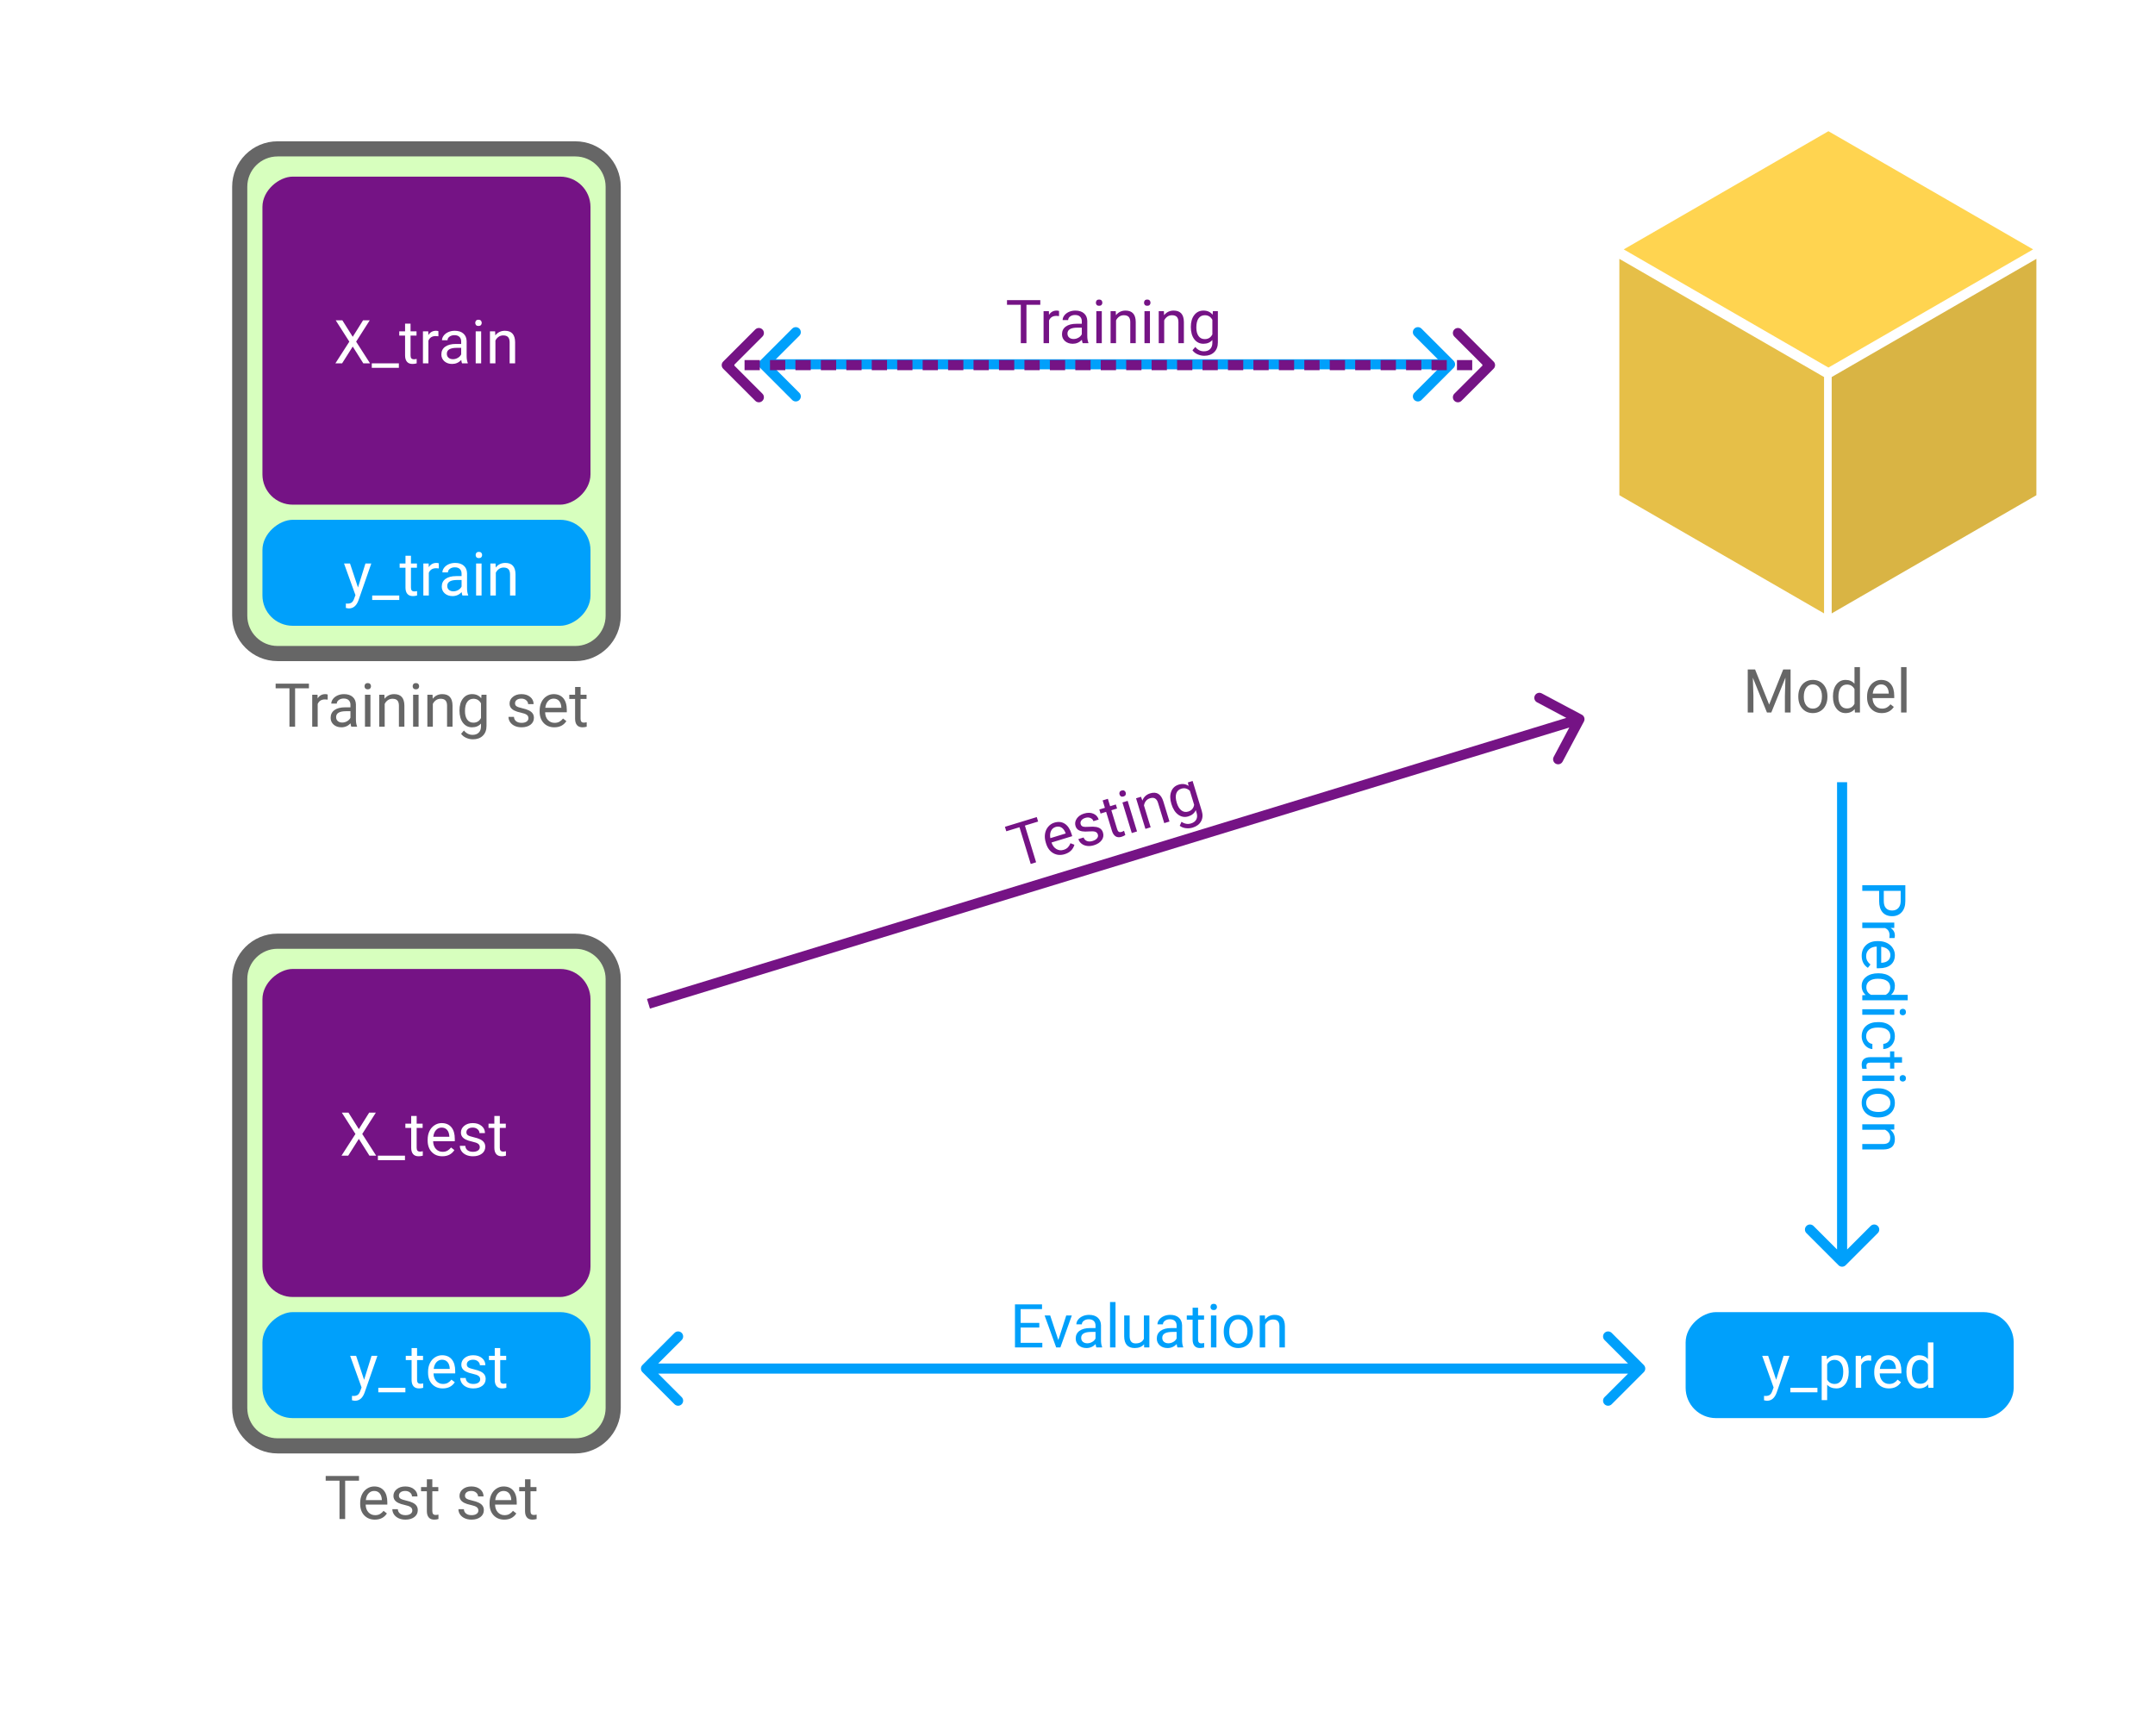 <svg width="427" height="344" viewBox="0 0 427 344" fill="none" xmlns="http://www.w3.org/2000/svg">
<rect width="427" height="344" fill="white"/>
<path d="M121.5 122L121.5 37C121.5 32.858 118.142 29.5 114 29.5L55 29.5C50.858 29.5 47.5 32.858 47.5 37L47.5 122C47.5 126.142 50.858 129.5 55 129.5H114C118.142 129.5 121.5 126.142 121.5 122Z" fill="#D7FFBE" stroke="#666666" stroke-width="3"/>
<rect x="117" y="35" width="65" height="65" rx="6" transform="rotate(90 117 35)" fill="#751385"/>
<rect x="117" y="103" width="21" height="65" rx="6" transform="rotate(90 117 103)" fill="#00A0FB"/>
<path d="M69.893 66.738L71.938 63.469H73.262L70.566 67.699L73.326 72H71.99L69.893 68.672L67.783 72H66.453L69.219 67.699L66.518 63.469H67.836L69.893 66.738ZM79.033 72.885H73.666V72H79.033V72.885ZM81.348 64.125V65.66H82.531V66.498H81.348V70.43C81.348 70.684 81.4 70.875 81.506 71.004C81.611 71.129 81.791 71.191 82.045 71.191C82.17 71.191 82.342 71.168 82.561 71.121V72C82.275 72.078 81.998 72.117 81.728 72.117C81.244 72.117 80.879 71.971 80.633 71.678C80.387 71.385 80.264 70.969 80.264 70.43V66.498H79.109V65.66H80.264V64.125H81.348ZM86.867 66.633C86.703 66.606 86.525 66.592 86.334 66.592C85.623 66.592 85.141 66.894 84.887 67.5V72H83.803V65.66H84.857L84.875 66.393C85.231 65.826 85.734 65.543 86.387 65.543C86.598 65.543 86.758 65.57 86.867 65.625V66.633ZM91.549 72C91.486 71.875 91.436 71.652 91.397 71.332C90.893 71.856 90.291 72.117 89.592 72.117C88.967 72.117 88.453 71.941 88.051 71.59C87.652 71.234 87.453 70.785 87.453 70.242C87.453 69.582 87.703 69.07 88.203 68.707C88.707 68.34 89.414 68.156 90.324 68.156H91.379V67.658C91.379 67.279 91.266 66.978 91.039 66.756C90.812 66.529 90.478 66.416 90.037 66.416C89.65 66.416 89.326 66.514 89.064 66.709C88.803 66.904 88.672 67.141 88.672 67.418H87.582C87.582 67.102 87.693 66.797 87.916 66.504C88.143 66.207 88.447 65.973 88.83 65.801C89.217 65.629 89.641 65.543 90.102 65.543C90.832 65.543 91.404 65.727 91.818 66.094C92.232 66.457 92.447 66.959 92.463 67.6V70.518C92.463 71.1 92.537 71.562 92.686 71.906V72H91.549ZM89.75 71.174C90.09 71.174 90.412 71.086 90.717 70.91C91.022 70.734 91.242 70.506 91.379 70.225V68.924H90.529C89.201 68.924 88.537 69.312 88.537 70.09C88.537 70.43 88.65 70.695 88.877 70.887C89.103 71.078 89.394 71.174 89.75 71.174ZM95.34 72H94.256V65.66H95.34V72ZM94.168 63.978C94.168 63.803 94.221 63.654 94.326 63.533C94.436 63.412 94.596 63.352 94.807 63.352C95.018 63.352 95.178 63.412 95.287 63.533C95.397 63.654 95.451 63.803 95.451 63.978C95.451 64.154 95.397 64.301 95.287 64.418C95.178 64.535 95.018 64.594 94.807 64.594C94.596 64.594 94.436 64.535 94.326 64.418C94.221 64.301 94.168 64.154 94.168 63.978ZM98.106 65.66L98.141 66.457C98.625 65.848 99.258 65.543 100.039 65.543C101.379 65.543 102.055 66.299 102.066 67.811V72H100.982V67.805C100.979 67.348 100.873 67.01 100.666 66.791C100.463 66.572 100.145 66.463 99.711 66.463C99.359 66.463 99.051 66.557 98.785 66.744C98.519 66.932 98.312 67.178 98.164 67.482V72H97.08V65.66H98.106Z" fill="white"/>
<path d="M70.934 116.412L72.41 111.66H73.57L71.022 118.979C70.627 120.033 70 120.561 69.141 120.561L68.936 120.543L68.531 120.467V119.588L68.824 119.611C69.191 119.611 69.477 119.537 69.68 119.389C69.887 119.24 70.057 118.969 70.189 118.574L70.43 117.93L68.168 111.66H69.352L70.934 116.412ZM79.113 118.885H73.746V118H79.113V118.885ZM81.428 110.125V111.66H82.611V112.498H81.428V116.43C81.428 116.684 81.481 116.875 81.586 117.004C81.691 117.129 81.871 117.191 82.125 117.191C82.25 117.191 82.422 117.168 82.641 117.121V118C82.356 118.078 82.078 118.117 81.809 118.117C81.324 118.117 80.959 117.971 80.713 117.678C80.467 117.385 80.344 116.969 80.344 116.43V112.498H79.189V111.66H80.344V110.125H81.428ZM86.947 112.633C86.783 112.605 86.606 112.592 86.414 112.592C85.703 112.592 85.221 112.895 84.967 113.5V118H83.883V111.66H84.938L84.955 112.393C85.311 111.826 85.814 111.543 86.467 111.543C86.678 111.543 86.838 111.57 86.947 111.625V112.633ZM91.629 118C91.566 117.875 91.516 117.652 91.477 117.332C90.973 117.855 90.371 118.117 89.672 118.117C89.047 118.117 88.533 117.941 88.131 117.59C87.732 117.234 87.533 116.785 87.533 116.242C87.533 115.582 87.783 115.07 88.283 114.707C88.787 114.34 89.494 114.156 90.404 114.156H91.459V113.658C91.459 113.279 91.346 112.979 91.119 112.756C90.893 112.529 90.559 112.416 90.117 112.416C89.731 112.416 89.406 112.514 89.144 112.709C88.883 112.904 88.752 113.141 88.752 113.418H87.662C87.662 113.102 87.773 112.797 87.996 112.504C88.223 112.207 88.527 111.973 88.91 111.801C89.297 111.629 89.721 111.543 90.182 111.543C90.912 111.543 91.484 111.727 91.898 112.094C92.312 112.457 92.527 112.959 92.543 113.6V116.518C92.543 117.1 92.617 117.562 92.766 117.906V118H91.629ZM89.83 117.174C90.17 117.174 90.492 117.086 90.797 116.91C91.102 116.734 91.322 116.506 91.459 116.225V114.924H90.609C89.281 114.924 88.617 115.312 88.617 116.09C88.617 116.43 88.731 116.695 88.957 116.887C89.184 117.078 89.475 117.174 89.83 117.174ZM95.42 118H94.336V111.66H95.42V118ZM94.248 109.979C94.248 109.803 94.301 109.654 94.406 109.533C94.516 109.412 94.676 109.352 94.887 109.352C95.098 109.352 95.258 109.412 95.367 109.533C95.477 109.654 95.531 109.803 95.531 109.979C95.531 110.154 95.477 110.301 95.367 110.418C95.258 110.535 95.098 110.594 94.887 110.594C94.676 110.594 94.516 110.535 94.406 110.418C94.301 110.301 94.248 110.154 94.248 109.979ZM98.186 111.66L98.221 112.457C98.705 111.848 99.338 111.543 100.119 111.543C101.459 111.543 102.135 112.299 102.146 113.811V118H101.062V113.805C101.059 113.348 100.953 113.01 100.746 112.791C100.543 112.572 100.225 112.463 99.791 112.463C99.439 112.463 99.131 112.557 98.865 112.744C98.6 112.932 98.393 113.178 98.244 113.482V118H97.16V111.66H98.186Z" fill="white"/>
<path d="M61.213 136.395H58.471V144H57.352V136.395H54.615V135.469H61.213V136.395ZM64.928 138.633C64.764 138.605 64.586 138.592 64.394 138.592C63.684 138.592 63.201 138.895 62.947 139.5V144H61.863V137.66H62.918L62.935 138.393C63.291 137.826 63.795 137.543 64.447 137.543C64.658 137.543 64.818 137.57 64.928 137.625V138.633ZM69.609 144C69.547 143.875 69.496 143.652 69.457 143.332C68.953 143.855 68.352 144.117 67.652 144.117C67.027 144.117 66.514 143.941 66.111 143.59C65.713 143.234 65.514 142.785 65.514 142.242C65.514 141.582 65.764 141.07 66.264 140.707C66.768 140.34 67.475 140.156 68.385 140.156H69.439V139.658C69.439 139.279 69.326 138.979 69.1 138.756C68.873 138.529 68.539 138.416 68.098 138.416C67.711 138.416 67.387 138.514 67.125 138.709C66.863 138.904 66.732 139.141 66.732 139.418H65.643C65.643 139.102 65.754 138.797 65.977 138.504C66.203 138.207 66.508 137.973 66.891 137.801C67.277 137.629 67.701 137.543 68.162 137.543C68.893 137.543 69.465 137.727 69.879 138.094C70.293 138.457 70.508 138.959 70.523 139.6V142.518C70.523 143.1 70.598 143.562 70.746 143.906V144H69.609ZM67.811 143.174C68.15 143.174 68.473 143.086 68.777 142.91C69.082 142.734 69.303 142.506 69.439 142.225V140.924H68.59C67.262 140.924 66.598 141.312 66.598 142.09C66.598 142.43 66.711 142.695 66.938 142.887C67.164 143.078 67.455 143.174 67.811 143.174ZM73.4 144H72.316V137.66H73.4V144ZM72.228 135.979C72.228 135.803 72.281 135.654 72.387 135.533C72.496 135.412 72.656 135.352 72.867 135.352C73.078 135.352 73.238 135.412 73.348 135.533C73.457 135.654 73.512 135.803 73.512 135.979C73.512 136.154 73.457 136.301 73.348 136.418C73.238 136.535 73.078 136.594 72.867 136.594C72.656 136.594 72.496 136.535 72.387 136.418C72.281 136.301 72.228 136.154 72.228 135.979ZM76.166 137.66L76.201 138.457C76.686 137.848 77.318 137.543 78.1 137.543C79.439 137.543 80.115 138.299 80.127 139.811V144H79.043V139.805C79.039 139.348 78.934 139.01 78.727 138.791C78.523 138.572 78.205 138.463 77.772 138.463C77.42 138.463 77.111 138.557 76.846 138.744C76.58 138.932 76.373 139.178 76.225 139.482V144H75.141V137.66H76.166ZM82.939 144H81.856V137.66H82.939V144ZM81.768 135.979C81.768 135.803 81.82 135.654 81.926 135.533C82.035 135.412 82.195 135.352 82.406 135.352C82.617 135.352 82.777 135.412 82.887 135.533C82.996 135.654 83.051 135.803 83.051 135.979C83.051 136.154 82.996 136.301 82.887 136.418C82.777 136.535 82.617 136.594 82.406 136.594C82.195 136.594 82.035 136.535 81.926 136.418C81.82 136.301 81.768 136.154 81.768 135.979ZM85.705 137.66L85.74 138.457C86.225 137.848 86.857 137.543 87.639 137.543C88.978 137.543 89.654 138.299 89.666 139.811V144H88.582V139.805C88.578 139.348 88.473 139.01 88.266 138.791C88.062 138.572 87.744 138.463 87.311 138.463C86.959 138.463 86.65 138.557 86.385 138.744C86.119 138.932 85.912 139.178 85.764 139.482V144H84.68V137.66H85.705ZM91.043 140.777C91.043 139.789 91.272 139.004 91.728 138.422C92.186 137.836 92.791 137.543 93.545 137.543C94.318 137.543 94.922 137.816 95.356 138.363L95.408 137.66H96.398V143.848C96.398 144.668 96.154 145.314 95.666 145.787C95.182 146.26 94.529 146.496 93.709 146.496C93.252 146.496 92.805 146.398 92.367 146.203C91.93 146.008 91.596 145.74 91.365 145.4L91.928 144.75C92.393 145.324 92.961 145.611 93.633 145.611C94.16 145.611 94.57 145.463 94.863 145.166C95.16 144.869 95.309 144.451 95.309 143.912V143.367C94.875 143.867 94.283 144.117 93.533 144.117C92.791 144.117 92.189 143.818 91.728 143.221C91.272 142.623 91.043 141.809 91.043 140.777ZM92.133 140.9C92.133 141.615 92.279 142.178 92.572 142.588C92.865 142.994 93.275 143.197 93.803 143.197C94.486 143.197 94.988 142.887 95.309 142.266V139.371C94.977 138.766 94.478 138.463 93.814 138.463C93.287 138.463 92.875 138.668 92.578 139.078C92.281 139.488 92.133 140.096 92.133 140.9ZM104.707 142.318C104.707 142.025 104.596 141.799 104.373 141.639C104.154 141.475 103.77 141.334 103.219 141.217C102.672 141.1 102.236 140.959 101.912 140.795C101.592 140.631 101.354 140.436 101.197 140.209C101.045 139.982 100.969 139.713 100.969 139.4C100.969 138.881 101.188 138.441 101.625 138.082C102.066 137.723 102.629 137.543 103.312 137.543C104.031 137.543 104.613 137.729 105.059 138.1C105.508 138.471 105.732 138.945 105.732 139.523H104.643C104.643 139.227 104.516 138.971 104.262 138.756C104.012 138.541 103.695 138.434 103.312 138.434C102.918 138.434 102.609 138.52 102.387 138.691C102.164 138.863 102.053 139.088 102.053 139.365C102.053 139.627 102.156 139.824 102.363 139.957C102.57 140.09 102.943 140.217 103.482 140.338C104.025 140.459 104.465 140.604 104.801 140.771C105.137 140.939 105.385 141.143 105.545 141.381C105.709 141.615 105.791 141.902 105.791 142.242C105.791 142.809 105.564 143.264 105.111 143.607C104.658 143.947 104.07 144.117 103.348 144.117C102.84 144.117 102.391 144.027 102 143.848C101.609 143.668 101.303 143.418 101.08 143.098C100.861 142.773 100.752 142.424 100.752 142.049H101.836C101.855 142.412 102 142.701 102.27 142.916C102.543 143.127 102.902 143.232 103.348 143.232C103.758 143.232 104.086 143.15 104.332 142.986C104.582 142.818 104.707 142.596 104.707 142.318ZM109.834 144.117C108.975 144.117 108.275 143.836 107.736 143.273C107.197 142.707 106.928 141.951 106.928 141.006V140.807C106.928 140.178 107.047 139.617 107.285 139.125C107.527 138.629 107.863 138.242 108.293 137.965C108.727 137.684 109.195 137.543 109.699 137.543C110.523 137.543 111.164 137.814 111.621 138.357C112.078 138.9 112.307 139.678 112.307 140.689V141.141H108.012C108.027 141.766 108.209 142.271 108.557 142.658C108.908 143.041 109.354 143.232 109.893 143.232C110.275 143.232 110.6 143.154 110.865 142.998C111.131 142.842 111.363 142.635 111.562 142.377L112.225 142.893C111.693 143.709 110.896 144.117 109.834 144.117ZM109.699 138.434C109.262 138.434 108.895 138.594 108.598 138.914C108.301 139.23 108.117 139.676 108.047 140.25H111.223V140.168C111.191 139.617 111.043 139.191 110.777 138.891C110.512 138.586 110.152 138.434 109.699 138.434ZM115.037 136.125V137.66H116.221V138.498H115.037V142.43C115.037 142.684 115.09 142.875 115.195 143.004C115.301 143.129 115.48 143.191 115.734 143.191C115.859 143.191 116.031 143.168 116.25 143.121V144C115.965 144.078 115.688 144.117 115.418 144.117C114.934 144.117 114.568 143.971 114.322 143.678C114.076 143.385 113.953 142.969 113.953 142.43V138.498H112.799V137.66H113.953V136.125H115.037Z" fill="#666666"/>
<path d="M121.5 279L121.5 194C121.5 189.858 118.142 186.5 114 186.5H55C50.858 186.5 47.5 189.858 47.5 194L47.5 279C47.5 283.142 50.858 286.5 55 286.5H114C118.142 286.5 121.5 283.142 121.5 279Z" fill="#D7FFBE" stroke="#666666" stroke-width="3"/>
<rect x="117" y="192" width="65" height="65" rx="6" transform="rotate(90 117 192)" fill="#751385"/>
<rect x="117" y="260" width="21" height="65" rx="6" transform="rotate(90 117 260)" fill="#00A0FB"/>
<path d="M71.103 223.738L73.148 220.469H74.473L71.777 224.699L74.537 229H73.201L71.103 225.672L68.994 229H67.664L70.43 224.699L67.728 220.469H69.047L71.103 223.738ZM80.244 229.885H74.877V229H80.244V229.885ZM82.559 221.125V222.66H83.742V223.498H82.559V227.43C82.559 227.684 82.611 227.875 82.717 228.004C82.822 228.129 83.002 228.191 83.256 228.191C83.381 228.191 83.553 228.168 83.772 228.121V229C83.486 229.078 83.209 229.117 82.939 229.117C82.455 229.117 82.09 228.971 81.844 228.678C81.598 228.385 81.475 227.969 81.475 227.43V223.498H80.32V222.66H81.475V221.125H82.559ZM87.644 229.117C86.785 229.117 86.086 228.836 85.547 228.273C85.008 227.707 84.738 226.951 84.738 226.006V225.807C84.738 225.178 84.857 224.617 85.096 224.125C85.338 223.629 85.674 223.242 86.103 222.965C86.537 222.684 87.006 222.543 87.51 222.543C88.334 222.543 88.975 222.814 89.432 223.357C89.889 223.9 90.117 224.678 90.117 225.689V226.141H85.822C85.838 226.766 86.019 227.271 86.367 227.658C86.719 228.041 87.164 228.232 87.703 228.232C88.086 228.232 88.41 228.154 88.676 227.998C88.941 227.842 89.174 227.635 89.373 227.377L90.035 227.893C89.504 228.709 88.707 229.117 87.644 229.117ZM87.51 223.434C87.072 223.434 86.705 223.594 86.408 223.914C86.111 224.23 85.928 224.676 85.857 225.25H89.033V225.168C89.002 224.617 88.853 224.191 88.588 223.891C88.322 223.586 87.963 223.434 87.51 223.434ZM95.068 227.318C95.068 227.025 94.957 226.799 94.734 226.639C94.516 226.475 94.131 226.334 93.58 226.217C93.033 226.1 92.598 225.959 92.273 225.795C91.953 225.631 91.715 225.436 91.559 225.209C91.406 224.982 91.33 224.713 91.33 224.4C91.33 223.881 91.549 223.441 91.986 223.082C92.428 222.723 92.99 222.543 93.674 222.543C94.393 222.543 94.975 222.729 95.42 223.1C95.869 223.471 96.094 223.945 96.094 224.523H95.004C95.004 224.227 94.877 223.971 94.623 223.756C94.373 223.541 94.057 223.434 93.674 223.434C93.279 223.434 92.971 223.52 92.748 223.691C92.525 223.863 92.414 224.088 92.414 224.365C92.414 224.627 92.518 224.824 92.725 224.957C92.932 225.09 93.305 225.217 93.844 225.338C94.387 225.459 94.826 225.604 95.162 225.771C95.498 225.939 95.746 226.143 95.906 226.381C96.07 226.615 96.152 226.902 96.152 227.242C96.152 227.809 95.926 228.264 95.473 228.607C95.019 228.947 94.432 229.117 93.709 229.117C93.201 229.117 92.752 229.027 92.361 228.848C91.971 228.668 91.664 228.418 91.441 228.098C91.223 227.773 91.113 227.424 91.113 227.049H92.197C92.217 227.412 92.361 227.701 92.631 227.916C92.904 228.127 93.264 228.232 93.709 228.232C94.119 228.232 94.447 228.15 94.693 227.986C94.943 227.818 95.068 227.596 95.068 227.318ZM99.035 221.125V222.66H100.219V223.498H99.035V227.43C99.035 227.684 99.088 227.875 99.193 228.004C99.299 228.129 99.478 228.191 99.732 228.191C99.857 228.191 100.029 228.168 100.248 228.121V229C99.963 229.078 99.686 229.117 99.416 229.117C98.932 229.117 98.566 228.971 98.32 228.678C98.074 228.385 97.951 227.969 97.951 227.43V223.498H96.797V222.66H97.951V221.125H99.035Z" fill="white"/>
<path d="M72.144 273.412L73.621 268.66H74.781L72.232 275.979C71.838 277.033 71.211 277.561 70.352 277.561L70.147 277.543L69.742 277.467V276.588L70.035 276.611C70.402 276.611 70.688 276.537 70.891 276.389C71.098 276.24 71.268 275.969 71.4 275.574L71.641 274.93L69.379 268.66H70.562L72.144 273.412ZM80.324 275.885H74.957V275H80.324V275.885ZM82.639 267.125V268.66H83.822V269.498H82.639V273.43C82.639 273.684 82.691 273.875 82.797 274.004C82.902 274.129 83.082 274.191 83.336 274.191C83.461 274.191 83.633 274.168 83.852 274.121V275C83.566 275.078 83.289 275.117 83.019 275.117C82.535 275.117 82.17 274.971 81.924 274.678C81.678 274.385 81.555 273.969 81.555 273.43V269.498H80.4V268.66H81.555V267.125H82.639ZM87.725 275.117C86.865 275.117 86.166 274.836 85.627 274.273C85.088 273.707 84.818 272.951 84.818 272.006V271.807C84.818 271.178 84.938 270.617 85.176 270.125C85.418 269.629 85.754 269.242 86.184 268.965C86.617 268.684 87.086 268.543 87.59 268.543C88.414 268.543 89.055 268.814 89.512 269.357C89.969 269.9 90.197 270.678 90.197 271.689V272.141H85.902C85.918 272.766 86.1 273.271 86.447 273.658C86.799 274.041 87.244 274.232 87.783 274.232C88.166 274.232 88.49 274.154 88.756 273.998C89.022 273.842 89.254 273.635 89.453 273.377L90.115 273.893C89.584 274.709 88.787 275.117 87.725 275.117ZM87.59 269.434C87.152 269.434 86.785 269.594 86.488 269.914C86.191 270.23 86.008 270.676 85.938 271.25H89.113V271.168C89.082 270.617 88.934 270.191 88.668 269.891C88.402 269.586 88.043 269.434 87.59 269.434ZM95.148 273.318C95.148 273.025 95.037 272.799 94.814 272.639C94.596 272.475 94.211 272.334 93.66 272.217C93.113 272.1 92.678 271.959 92.353 271.795C92.033 271.631 91.795 271.436 91.639 271.209C91.486 270.982 91.41 270.713 91.41 270.4C91.41 269.881 91.629 269.441 92.066 269.082C92.508 268.723 93.07 268.543 93.754 268.543C94.473 268.543 95.055 268.729 95.5 269.1C95.949 269.471 96.174 269.945 96.174 270.523H95.084C95.084 270.227 94.957 269.971 94.703 269.756C94.453 269.541 94.137 269.434 93.754 269.434C93.359 269.434 93.051 269.52 92.828 269.691C92.606 269.863 92.494 270.088 92.494 270.365C92.494 270.627 92.598 270.824 92.805 270.957C93.012 271.09 93.385 271.217 93.924 271.338C94.467 271.459 94.906 271.604 95.242 271.771C95.578 271.939 95.826 272.143 95.986 272.381C96.15 272.615 96.232 272.902 96.232 273.242C96.232 273.809 96.006 274.264 95.553 274.607C95.1 274.947 94.512 275.117 93.789 275.117C93.281 275.117 92.832 275.027 92.441 274.848C92.051 274.668 91.744 274.418 91.522 274.098C91.303 273.773 91.193 273.424 91.193 273.049H92.277C92.297 273.412 92.441 273.701 92.711 273.916C92.984 274.127 93.344 274.232 93.789 274.232C94.199 274.232 94.527 274.15 94.773 273.986C95.023 273.818 95.148 273.596 95.148 273.318ZM99.115 267.125V268.66H100.299V269.498H99.115V273.43C99.115 273.684 99.168 273.875 99.273 274.004C99.379 274.129 99.559 274.191 99.812 274.191C99.938 274.191 100.109 274.168 100.328 274.121V275C100.043 275.078 99.766 275.117 99.496 275.117C99.012 275.117 98.647 274.971 98.4 274.678C98.154 274.385 98.031 273.969 98.031 273.43V269.498H96.877V268.66H98.031V267.125H99.115Z" fill="white"/>
<path d="M71.133 293.395H68.391V301H67.272V293.395H64.535V292.469H71.133V293.395ZM74.273 301.117C73.414 301.117 72.715 300.836 72.176 300.273C71.637 299.707 71.367 298.951 71.367 298.006V297.807C71.367 297.178 71.486 296.617 71.725 296.125C71.967 295.629 72.303 295.242 72.732 294.965C73.166 294.684 73.635 294.543 74.139 294.543C74.963 294.543 75.603 294.814 76.061 295.357C76.518 295.9 76.746 296.678 76.746 297.689V298.141H72.451C72.467 298.766 72.648 299.271 72.996 299.658C73.348 300.041 73.793 300.232 74.332 300.232C74.715 300.232 75.039 300.154 75.305 299.998C75.57 299.842 75.803 299.635 76.002 299.377L76.664 299.893C76.133 300.709 75.336 301.117 74.273 301.117ZM74.139 295.434C73.701 295.434 73.334 295.594 73.037 295.914C72.74 296.23 72.557 296.676 72.486 297.25H75.662V297.168C75.631 296.617 75.482 296.191 75.217 295.891C74.951 295.586 74.592 295.434 74.139 295.434ZM81.697 299.318C81.697 299.025 81.586 298.799 81.363 298.639C81.144 298.475 80.76 298.334 80.209 298.217C79.662 298.1 79.227 297.959 78.902 297.795C78.582 297.631 78.344 297.436 78.188 297.209C78.035 296.982 77.959 296.713 77.959 296.4C77.959 295.881 78.178 295.441 78.615 295.082C79.057 294.723 79.619 294.543 80.303 294.543C81.022 294.543 81.603 294.729 82.049 295.1C82.498 295.471 82.723 295.945 82.723 296.523H81.633C81.633 296.227 81.506 295.971 81.252 295.756C81.002 295.541 80.686 295.434 80.303 295.434C79.908 295.434 79.6 295.52 79.377 295.691C79.154 295.863 79.043 296.088 79.043 296.365C79.043 296.627 79.147 296.824 79.353 296.957C79.561 297.09 79.934 297.217 80.473 297.338C81.016 297.459 81.455 297.604 81.791 297.771C82.127 297.939 82.375 298.143 82.535 298.381C82.699 298.615 82.781 298.902 82.781 299.242C82.781 299.809 82.555 300.264 82.102 300.607C81.648 300.947 81.061 301.117 80.338 301.117C79.83 301.117 79.381 301.027 78.99 300.848C78.6 300.668 78.293 300.418 78.07 300.098C77.852 299.773 77.742 299.424 77.742 299.049H78.826C78.846 299.412 78.99 299.701 79.26 299.916C79.533 300.127 79.893 300.232 80.338 300.232C80.748 300.232 81.076 300.15 81.322 299.986C81.572 299.818 81.697 299.596 81.697 299.318ZM85.664 293.125V294.66H86.848V295.498H85.664V299.43C85.664 299.684 85.717 299.875 85.822 300.004C85.928 300.129 86.107 300.191 86.361 300.191C86.486 300.191 86.658 300.168 86.877 300.121V301C86.592 301.078 86.314 301.117 86.045 301.117C85.561 301.117 85.195 300.971 84.949 300.678C84.703 300.385 84.58 299.969 84.58 299.43V295.498H83.426V294.66H84.58V293.125H85.664ZM94.787 299.318C94.787 299.025 94.676 298.799 94.453 298.639C94.234 298.475 93.85 298.334 93.299 298.217C92.752 298.1 92.316 297.959 91.992 297.795C91.672 297.631 91.434 297.436 91.277 297.209C91.125 296.982 91.049 296.713 91.049 296.4C91.049 295.881 91.268 295.441 91.705 295.082C92.147 294.723 92.709 294.543 93.393 294.543C94.111 294.543 94.693 294.729 95.139 295.1C95.588 295.471 95.812 295.945 95.812 296.523H94.723C94.723 296.227 94.596 295.971 94.342 295.756C94.092 295.541 93.775 295.434 93.393 295.434C92.998 295.434 92.689 295.52 92.467 295.691C92.244 295.863 92.133 296.088 92.133 296.365C92.133 296.627 92.236 296.824 92.443 296.957C92.65 297.09 93.023 297.217 93.562 297.338C94.106 297.459 94.545 297.604 94.881 297.771C95.217 297.939 95.465 298.143 95.625 298.381C95.789 298.615 95.871 298.902 95.871 299.242C95.871 299.809 95.644 300.264 95.191 300.607C94.738 300.947 94.15 301.117 93.428 301.117C92.92 301.117 92.471 301.027 92.08 300.848C91.689 300.668 91.383 300.418 91.16 300.098C90.941 299.773 90.832 299.424 90.832 299.049H91.916C91.936 299.412 92.08 299.701 92.35 299.916C92.623 300.127 92.982 300.232 93.428 300.232C93.838 300.232 94.166 300.15 94.412 299.986C94.662 299.818 94.787 299.596 94.787 299.318ZM99.914 301.117C99.055 301.117 98.356 300.836 97.816 300.273C97.277 299.707 97.008 298.951 97.008 298.006V297.807C97.008 297.178 97.127 296.617 97.365 296.125C97.607 295.629 97.943 295.242 98.373 294.965C98.807 294.684 99.275 294.543 99.779 294.543C100.604 294.543 101.244 294.814 101.701 295.357C102.158 295.9 102.387 296.678 102.387 297.689V298.141H98.092C98.107 298.766 98.289 299.271 98.637 299.658C98.988 300.041 99.434 300.232 99.973 300.232C100.355 300.232 100.68 300.154 100.945 299.998C101.211 299.842 101.443 299.635 101.643 299.377L102.305 299.893C101.773 300.709 100.977 301.117 99.914 301.117ZM99.779 295.434C99.342 295.434 98.975 295.594 98.678 295.914C98.381 296.23 98.197 296.676 98.127 297.25H101.303V297.168C101.271 296.617 101.123 296.191 100.857 295.891C100.592 295.586 100.232 295.434 99.779 295.434ZM105.117 293.125V294.66H106.301V295.498H105.117V299.43C105.117 299.684 105.17 299.875 105.275 300.004C105.381 300.129 105.561 300.191 105.814 300.191C105.939 300.191 106.111 300.168 106.33 300.121V301C106.045 301.078 105.768 301.117 105.498 301.117C105.014 301.117 104.648 300.971 104.402 300.678C104.156 300.385 104.033 299.969 104.033 299.43V295.498H102.879V294.66H104.033V293.125H105.117Z" fill="#666666"/>
<rect x="399" y="260" width="21" height="65" rx="6" transform="rotate(90 399 260)" fill="#00A0FB"/>
<path d="M351.934 273.412L353.41 268.66H354.57L352.021 275.979C351.627 277.033 351 277.561 350.141 277.561L349.936 277.543L349.531 277.467V276.588L349.824 276.611C350.191 276.611 350.477 276.537 350.68 276.389C350.887 276.24 351.057 275.969 351.189 275.574L351.43 274.93L349.168 268.66H350.352L351.934 273.412ZM360.113 275.885H354.746V275H360.113V275.885ZM366.312 271.9C366.312 272.865 366.092 273.643 365.65 274.232C365.209 274.822 364.611 275.117 363.857 275.117C363.088 275.117 362.482 274.873 362.041 274.385V277.438H360.957V268.66H361.947L362 269.363C362.441 268.816 363.055 268.543 363.84 268.543C364.602 268.543 365.203 268.83 365.645 269.404C366.09 269.979 366.312 270.777 366.312 271.801V271.9ZM365.229 271.777C365.229 271.062 365.076 270.498 364.771 270.084C364.467 269.67 364.049 269.463 363.518 269.463C362.861 269.463 362.369 269.754 362.041 270.336V273.365C362.365 273.943 362.861 274.232 363.529 274.232C364.049 274.232 364.461 274.027 364.766 273.617C365.074 273.203 365.229 272.59 365.229 271.777ZM370.76 269.633C370.596 269.605 370.418 269.592 370.227 269.592C369.516 269.592 369.033 269.895 368.779 270.5V275H367.695V268.66H368.75L368.768 269.393C369.123 268.826 369.627 268.543 370.279 268.543C370.49 268.543 370.65 268.57 370.76 268.625V269.633ZM374.275 275.117C373.416 275.117 372.717 274.836 372.178 274.273C371.639 273.707 371.369 272.951 371.369 272.006V271.807C371.369 271.178 371.488 270.617 371.727 270.125C371.969 269.629 372.305 269.242 372.734 268.965C373.168 268.684 373.637 268.543 374.141 268.543C374.965 268.543 375.605 268.814 376.062 269.357C376.52 269.9 376.748 270.678 376.748 271.689V272.141H372.453C372.469 272.766 372.65 273.271 372.998 273.658C373.35 274.041 373.795 274.232 374.334 274.232C374.717 274.232 375.041 274.154 375.307 273.998C375.572 273.842 375.805 273.635 376.004 273.377L376.666 273.893C376.135 274.709 375.338 275.117 374.275 275.117ZM374.141 269.434C373.703 269.434 373.336 269.594 373.039 269.914C372.742 270.23 372.559 270.676 372.488 271.25H375.664V271.168C375.633 270.617 375.484 270.191 375.219 269.891C374.953 269.586 374.594 269.434 374.141 269.434ZM377.744 271.777C377.744 270.805 377.975 270.023 378.436 269.434C378.896 268.84 379.5 268.543 380.246 268.543C380.988 268.543 381.576 268.797 382.01 269.305V266H383.094V275H382.098L382.045 274.32C381.611 274.852 381.008 275.117 380.234 275.117C379.5 275.117 378.9 274.816 378.436 274.215C377.975 273.613 377.744 272.828 377.744 271.859V271.777ZM378.828 271.9C378.828 272.619 378.977 273.182 379.273 273.588C379.57 273.994 379.98 274.197 380.504 274.197C381.191 274.197 381.693 273.889 382.01 273.271V270.359C381.686 269.762 381.188 269.463 380.516 269.463C379.984 269.463 379.57 269.668 379.273 270.078C378.977 270.488 378.828 271.096 378.828 271.9Z" fill="white"/>
<rect x="0.433" y="0.75" width="47.834" height="47.834" transform="matrix(0.866 0.5 -2.20305e-08 1 320.058 49.576)" fill="#E6BF48" stroke="white"/>
<rect x="-2.98023e-08" y="0.5" width="47.834" height="47.834" transform="matrix(0.866 0.5 -0.866 0.5 362.725 25.25)" fill="#FFD450" stroke="white"/>
<rect x="0.433" y="0.25" width="47.834" height="47.834" transform="matrix(0.866 -0.5 2.20305e-08 1 362.131 74.427)" fill="#D9B444" stroke="white"/>
<path d="M347.756 132.652L350.545 139.613L353.334 132.652H354.793V141.183H353.668V137.861L353.773 134.275L350.973 141.183H350.111L347.316 134.292L347.428 137.861V141.183H346.303V132.652H347.756ZM356.322 137.954C356.322 137.333 356.443 136.775 356.686 136.279C356.932 135.782 357.271 135.4 357.705 135.13C358.143 134.861 358.641 134.726 359.199 134.726C360.062 134.726 360.76 135.025 361.291 135.622C361.826 136.22 362.094 137.015 362.094 138.007V138.083C362.094 138.7 361.975 139.255 361.736 139.747C361.502 140.236 361.164 140.616 360.723 140.89C360.285 141.163 359.781 141.3 359.211 141.3C358.352 141.3 357.654 141.001 357.119 140.404C356.588 139.806 356.322 139.015 356.322 138.031V137.954ZM357.412 138.083C357.412 138.786 357.574 139.351 357.898 139.777C358.227 140.202 358.664 140.415 359.211 140.415C359.762 140.415 360.199 140.2 360.523 139.771C360.848 139.337 361.01 138.732 361.01 137.954C361.01 137.259 360.844 136.697 360.512 136.267C360.184 135.833 359.746 135.616 359.199 135.616C358.664 135.616 358.232 135.829 357.904 136.255C357.576 136.681 357.412 137.29 357.412 138.083ZM363.189 137.96C363.189 136.988 363.42 136.206 363.881 135.616C364.342 135.023 364.945 134.726 365.691 134.726C366.434 134.726 367.021 134.98 367.455 135.488V132.183H368.539V141.183H367.543L367.49 140.503C367.057 141.034 366.453 141.3 365.68 141.3C364.945 141.3 364.346 140.999 363.881 140.398C363.42 139.796 363.189 139.011 363.189 138.042V137.96ZM364.273 138.083C364.273 138.802 364.422 139.365 364.719 139.771C365.016 140.177 365.426 140.38 365.949 140.38C366.637 140.38 367.139 140.072 367.455 139.454V136.542C367.131 135.945 366.633 135.646 365.961 135.646C365.43 135.646 365.016 135.851 364.719 136.261C364.422 136.671 364.273 137.279 364.273 138.083ZM372.857 141.3C371.998 141.3 371.299 141.019 370.76 140.456C370.221 139.89 369.951 139.134 369.951 138.189V137.99C369.951 137.361 370.07 136.8 370.309 136.308C370.551 135.812 370.887 135.425 371.316 135.148C371.75 134.866 372.219 134.726 372.723 134.726C373.547 134.726 374.188 134.997 374.645 135.54C375.102 136.083 375.33 136.861 375.33 137.872V138.323H371.035C371.051 138.948 371.232 139.454 371.58 139.841C371.932 140.224 372.377 140.415 372.916 140.415C373.299 140.415 373.623 140.337 373.889 140.181C374.154 140.025 374.387 139.818 374.586 139.56L375.248 140.075C374.717 140.892 373.92 141.3 372.857 141.3ZM372.723 135.616C372.285 135.616 371.918 135.777 371.621 136.097C371.324 136.413 371.141 136.859 371.07 137.433H374.246V137.351C374.215 136.8 374.066 136.374 373.801 136.073C373.535 135.769 373.176 135.616 372.723 135.616ZM377.768 141.183H376.684V132.183H377.768V141.183Z" fill="#666666"/>
<path d="M150.607 71.479C150.217 71.87 150.217 72.503 150.607 72.893L156.971 79.257C157.362 79.648 157.995 79.648 158.386 79.257C158.776 78.867 158.776 78.234 158.386 77.843L152.729 72.186L158.386 66.529C158.776 66.139 158.776 65.506 158.386 65.115C157.995 64.725 157.362 64.725 156.971 65.115L150.607 71.479ZM288.022 72.893C288.412 72.503 288.412 71.87 288.022 71.479L281.658 65.115C281.267 64.725 280.634 64.725 280.243 65.115C279.853 65.506 279.853 66.139 280.243 66.529L285.9 72.186L280.243 77.843C279.853 78.234 279.853 78.867 280.243 79.257C280.634 79.648 281.267 79.648 281.658 79.257L288.022 72.893ZM151.314 73.186L287.314 73.186V71.186L151.314 71.186V73.186Z" fill="#00A0FB"/>
<path d="M143.646 71.999C143.451 72.195 143.451 72.511 143.646 72.707L146.828 75.889C147.024 76.084 147.34 76.084 147.536 75.889C147.731 75.693 147.731 75.377 147.536 75.181L144.707 72.353L147.536 69.525C147.731 69.329 147.731 69.013 147.536 68.817C147.34 68.622 147.024 68.622 146.828 68.817L143.646 71.999ZM295.595 72.707C295.79 72.511 295.79 72.195 295.595 71.999L292.413 68.817C292.218 68.622 291.901 68.622 291.706 68.817C291.511 69.013 291.511 69.329 291.706 69.525L294.534 72.353L291.706 75.181C291.511 75.377 291.511 75.693 291.706 75.889C291.901 76.084 292.218 76.084 292.413 75.889L295.595 72.707ZM144 72.853H145.512V71.853H144V72.853ZM147.529 72.853H150.554V71.853H147.529V72.853ZM152.57 72.853H155.595V71.853H152.57V72.853ZM157.612 72.853H160.637V71.853H157.612V72.853ZM162.653 72.853H165.678V71.853H162.653V72.853ZM167.695 72.853H170.719V71.853H167.695V72.853ZM172.736 72.853H175.761V71.853H172.736V72.853ZM177.777 72.853H180.802V71.853H177.777V72.853ZM182.819 72.853H185.843V71.853H182.819V72.853ZM187.86 72.853H190.885V71.853H187.86V72.853ZM192.901 72.853H195.926V71.853H192.901V72.853ZM197.943 72.853H200.968V71.853H197.943V72.853ZM202.984 72.853H206.009V71.853H202.984V72.853ZM208.026 72.853H211.05V71.853H208.026V72.853ZM213.067 72.853H216.092V71.853H213.067V72.853ZM218.108 72.853H221.133V71.853H218.108V72.853ZM223.15 72.853H226.175V71.853H223.15V72.853ZM228.191 72.853H231.216V71.853H228.191V72.853ZM233.233 72.853H236.257V71.853H233.233V72.853ZM238.274 72.853H241.299V71.853H238.274V72.853ZM243.315 72.853H246.34V71.853H243.315V72.853ZM248.357 72.853H251.382V71.853H248.357V72.853ZM253.398 72.853H256.423V71.853H253.398V72.853ZM258.439 72.853H261.464V71.853H258.439V72.853ZM263.481 72.853H266.506V71.853H263.481V72.853ZM268.522 72.853H271.547V71.853H268.522V72.853ZM273.564 72.853H276.588V71.853H273.564V72.853ZM278.605 72.853H281.63V71.853H278.605V72.853ZM283.646 72.853H286.671V71.853H283.646V72.853ZM288.688 72.853H291.713V71.853H288.688V72.853ZM293.729 72.853H295.242V71.853H293.729V72.853ZM143.293 71.646C142.902 72.036 142.902 72.67 143.293 73.06L149.657 79.424C150.047 79.815 150.681 79.815 151.071 79.424C151.462 79.034 151.462 78.4 151.071 78.01L145.414 72.353L151.071 66.696C151.462 66.306 151.462 65.672 151.071 65.282C150.681 64.891 150.047 64.891 149.657 65.282L143.293 71.646ZM295.949 73.06C296.339 72.67 296.339 72.036 295.949 71.646L289.585 65.282C289.194 64.891 288.561 64.891 288.17 65.282C287.78 65.672 287.78 66.306 288.17 66.696L293.827 72.353L288.17 78.01C287.78 78.4 287.78 79.034 288.17 79.424C288.561 79.815 289.194 79.815 289.585 79.424L295.949 73.06ZM144 73.353H145.512V71.353H144V73.353ZM147.529 73.353H150.554V71.353H147.529V73.353ZM152.57 73.353H155.595V71.353H152.57V73.353ZM157.612 73.353H160.637V71.353H157.612V73.353ZM162.653 73.353H165.678V71.353H162.653V73.353ZM167.695 73.353H170.719V71.353H167.695V73.353ZM172.736 73.353H175.761V71.353H172.736V73.353ZM177.777 73.353H180.802V71.353H177.777V73.353ZM182.819 73.353H185.843V71.353H182.819V73.353ZM187.86 73.353H190.885V71.353H187.86V73.353ZM192.901 73.353H195.926V71.353H192.901V73.353ZM197.943 73.353H200.968V71.353H197.943V73.353ZM202.984 73.353H206.009V71.353H202.984V73.353ZM208.026 73.353H211.05V71.353H208.026V73.353ZM213.067 73.353H216.092V71.353H213.067V73.353ZM218.108 73.353H221.133V71.353H218.108V73.353ZM223.15 73.353H226.175V71.353H223.15V73.353ZM228.191 73.353H231.216V71.353H228.191V73.353ZM233.233 73.353H236.257V71.353H233.233V73.353ZM238.274 73.353H241.299V71.353H238.274V73.353ZM243.315 73.353H246.34V71.353H243.315V73.353ZM248.357 73.353H251.382V71.353H248.357V73.353ZM253.398 73.353H256.423V71.353H253.398V73.353ZM258.439 73.353H261.464V71.353H258.439V73.353ZM263.481 73.353H266.506V71.353H263.481V73.353ZM268.522 73.353H271.547V71.353H268.522V73.353ZM273.564 73.353H276.588V71.353L273.564 71.353V73.353ZM278.605 73.353H281.63V71.353H278.605V73.353ZM283.646 73.353H286.671V71.353H283.646V73.353ZM288.688 73.353H291.713V71.353H288.688V73.353ZM293.729 73.353H295.242V71.353H293.729V73.353Z" fill="#751385"/>
<path d="M206.127 60.395H203.385V68H202.266V60.395H199.529V59.469H206.127V60.395ZM209.842 62.633C209.678 62.605 209.5 62.592 209.309 62.592C208.598 62.592 208.115 62.895 207.861 63.5V68H206.777V61.66H207.832L207.85 62.393C208.205 61.826 208.709 61.543 209.361 61.543C209.572 61.543 209.733 61.57 209.842 61.625V62.633ZM214.524 68C214.461 67.875 214.41 67.652 214.371 67.332C213.867 67.856 213.266 68.117 212.567 68.117C211.942 68.117 211.428 67.941 211.026 67.59C210.627 67.234 210.428 66.785 210.428 66.242C210.428 65.582 210.678 65.07 211.178 64.707C211.682 64.34 212.389 64.156 213.299 64.156H214.354V63.658C214.354 63.279 214.24 62.978 214.014 62.756C213.787 62.529 213.453 62.416 213.012 62.416C212.625 62.416 212.301 62.514 212.039 62.709C211.777 62.904 211.647 63.141 211.647 63.418H210.557C210.557 63.102 210.668 62.797 210.891 62.504C211.117 62.207 211.422 61.973 211.805 61.801C212.192 61.629 212.615 61.543 213.076 61.543C213.807 61.543 214.379 61.727 214.793 62.094C215.207 62.457 215.422 62.959 215.438 63.6V66.518C215.438 67.1 215.512 67.562 215.66 67.906V68H214.524ZM212.725 67.174C213.065 67.174 213.387 67.086 213.692 66.91C213.996 66.734 214.217 66.506 214.354 66.225V64.924H213.504C212.176 64.924 211.512 65.312 211.512 66.09C211.512 66.43 211.625 66.695 211.852 66.887C212.078 67.078 212.369 67.174 212.725 67.174ZM218.315 68H217.231V61.66H218.315V68ZM217.143 59.978C217.143 59.803 217.195 59.654 217.301 59.533C217.41 59.412 217.57 59.352 217.781 59.352C217.992 59.352 218.152 59.412 218.262 59.533C218.371 59.654 218.426 59.803 218.426 59.978C218.426 60.154 218.371 60.301 218.262 60.418C218.152 60.535 217.992 60.594 217.781 60.594C217.57 60.594 217.41 60.535 217.301 60.418C217.195 60.301 217.143 60.154 217.143 59.978ZM221.08 61.66L221.115 62.457C221.6 61.848 222.233 61.543 223.014 61.543C224.354 61.543 225.029 62.299 225.041 63.81V68H223.957V63.805C223.953 63.348 223.848 63.01 223.641 62.791C223.438 62.572 223.119 62.463 222.686 62.463C222.334 62.463 222.026 62.557 221.76 62.744C221.494 62.932 221.287 63.178 221.139 63.482V68H220.055V61.66H221.08ZM227.854 68H226.77V61.66H227.854V68ZM226.682 59.978C226.682 59.803 226.734 59.654 226.84 59.533C226.949 59.412 227.109 59.352 227.32 59.352C227.531 59.352 227.692 59.412 227.801 59.533C227.91 59.654 227.965 59.803 227.965 59.978C227.965 60.154 227.91 60.301 227.801 60.418C227.692 60.535 227.531 60.594 227.32 60.594C227.109 60.594 226.949 60.535 226.84 60.418C226.734 60.301 226.682 60.154 226.682 59.978ZM230.619 61.66L230.654 62.457C231.139 61.848 231.772 61.543 232.553 61.543C233.893 61.543 234.568 62.299 234.58 63.81V68H233.496V63.805C233.492 63.348 233.387 63.01 233.18 62.791C232.977 62.572 232.658 62.463 232.225 62.463C231.873 62.463 231.565 62.557 231.299 62.744C231.033 62.932 230.826 63.178 230.678 63.482V68H229.594V61.66H230.619ZM235.957 64.777C235.957 63.789 236.186 63.004 236.643 62.422C237.1 61.836 237.705 61.543 238.459 61.543C239.233 61.543 239.836 61.816 240.27 62.363L240.322 61.66H241.313V67.848C241.313 68.668 241.068 69.314 240.58 69.787C240.096 70.26 239.443 70.496 238.623 70.496C238.166 70.496 237.719 70.398 237.281 70.203C236.844 70.008 236.51 69.74 236.279 69.4L236.842 68.75C237.307 69.324 237.875 69.611 238.547 69.611C239.074 69.611 239.484 69.463 239.777 69.166C240.074 68.869 240.223 68.451 240.223 67.912V67.367C239.789 67.867 239.197 68.117 238.447 68.117C237.705 68.117 237.104 67.818 236.643 67.221C236.186 66.623 235.957 65.809 235.957 64.777ZM237.047 64.9C237.047 65.615 237.193 66.178 237.486 66.588C237.779 66.994 238.19 67.197 238.717 67.197C239.401 67.197 239.902 66.887 240.223 66.266V63.371C239.891 62.766 239.393 62.463 238.729 62.463C238.201 62.463 237.789 62.668 237.492 63.078C237.195 63.488 237.047 64.096 237.047 64.9Z" fill="#751385"/>
<path d="M127.293 270.479C126.902 270.87 126.902 271.503 127.293 271.893L133.657 278.257C134.047 278.648 134.681 278.648 135.071 278.257C135.462 277.867 135.462 277.234 135.071 276.843L129.414 271.186L135.071 265.529C135.462 265.139 135.462 264.506 135.071 264.115C134.681 263.725 134.047 263.725 133.657 264.115L127.293 270.479ZM325.707 271.893C326.098 271.503 326.098 270.87 325.707 270.479L319.343 264.115C318.953 263.725 318.319 263.725 317.929 264.115C317.538 264.506 317.538 265.139 317.929 265.529L323.586 271.186L317.929 276.843C317.538 277.234 317.538 277.867 317.929 278.257C318.319 278.648 318.953 278.648 319.343 278.257L325.707 271.893ZM128 272.186H325V270.186H128V272.186Z" fill="#00A0FB"/>
<path d="M205.933 263.057H202.235V266.08H206.53V267H201.11V258.469H206.472V259.395H202.235V262.137H205.933V263.057ZM209.7 265.529L211.271 260.66H212.378L210.105 267H209.278L206.982 260.66H208.089L209.7 265.529ZM217.241 267C217.179 266.875 217.128 266.652 217.089 266.332C216.585 266.855 215.984 267.117 215.284 267.117C214.659 267.117 214.146 266.941 213.743 266.59C213.345 266.234 213.146 265.785 213.146 265.242C213.146 264.582 213.396 264.07 213.896 263.707C214.4 263.34 215.107 263.156 216.017 263.156H217.071V262.658C217.071 262.279 216.958 261.979 216.732 261.756C216.505 261.529 216.171 261.416 215.73 261.416C215.343 261.416 215.019 261.514 214.757 261.709C214.495 261.904 214.364 262.141 214.364 262.418H213.275C213.275 262.102 213.386 261.797 213.609 261.504C213.835 261.207 214.14 260.973 214.523 260.801C214.909 260.629 215.333 260.543 215.794 260.543C216.525 260.543 217.097 260.727 217.511 261.094C217.925 261.457 218.14 261.959 218.155 262.6V265.518C218.155 266.1 218.23 266.562 218.378 266.906V267H217.241ZM215.442 266.174C215.782 266.174 216.105 266.086 216.409 265.91C216.714 265.734 216.935 265.506 217.071 265.225V263.924H216.222C214.894 263.924 214.23 264.312 214.23 265.09C214.23 265.43 214.343 265.695 214.569 265.887C214.796 266.078 215.087 266.174 215.442 266.174ZM221.032 267H219.948V258H221.032V267ZM226.687 266.373C226.265 266.869 225.646 267.117 224.829 267.117C224.153 267.117 223.638 266.922 223.282 266.531C222.931 266.137 222.753 265.555 222.749 264.785V260.66H223.833V264.756C223.833 265.717 224.224 266.197 225.005 266.197C225.833 266.197 226.384 265.889 226.657 265.271V260.66H227.741V267H226.71L226.687 266.373ZM233.308 267C233.245 266.875 233.194 266.652 233.155 266.332C232.651 266.855 232.05 267.117 231.351 267.117C230.726 267.117 230.212 266.941 229.81 266.59C229.411 266.234 229.212 265.785 229.212 265.242C229.212 264.582 229.462 264.07 229.962 263.707C230.466 263.34 231.173 263.156 232.083 263.156H233.138V262.658C233.138 262.279 233.025 261.979 232.798 261.756C232.571 261.529 232.237 261.416 231.796 261.416C231.409 261.416 231.085 261.514 230.823 261.709C230.562 261.904 230.431 262.141 230.431 262.418H229.341C229.341 262.102 229.452 261.797 229.675 261.504C229.901 261.207 230.206 260.973 230.589 260.801C230.976 260.629 231.4 260.543 231.86 260.543C232.591 260.543 233.163 260.727 233.577 261.094C233.991 261.457 234.206 261.959 234.222 262.6V265.518C234.222 266.1 234.296 266.562 234.444 266.906V267H233.308ZM231.509 266.174C231.849 266.174 232.171 266.086 232.476 265.91C232.78 265.734 233.001 265.506 233.138 265.225V263.924H232.288C230.96 263.924 230.296 264.312 230.296 265.09C230.296 265.43 230.409 265.695 230.636 265.887C230.862 266.078 231.153 266.174 231.509 266.174ZM237.392 259.125V260.66H238.575V261.498H237.392V265.43C237.392 265.684 237.444 265.875 237.55 266.004C237.655 266.129 237.835 266.191 238.089 266.191C238.214 266.191 238.386 266.168 238.605 266.121V267C238.319 267.078 238.042 267.117 237.773 267.117C237.288 267.117 236.923 266.971 236.677 266.678C236.431 266.385 236.308 265.969 236.308 265.43V261.498H235.153V260.66H236.308V259.125H237.392ZM241.025 267H239.941V260.66H241.025V267ZM239.853 258.979C239.853 258.803 239.905 258.654 240.011 258.533C240.12 258.412 240.28 258.352 240.491 258.352C240.702 258.352 240.862 258.412 240.972 258.533C241.081 258.654 241.136 258.803 241.136 258.979C241.136 259.154 241.081 259.301 240.972 259.418C240.862 259.535 240.702 259.594 240.491 259.594C240.28 259.594 240.12 259.535 240.011 259.418C239.905 259.301 239.853 259.154 239.853 258.979ZM242.478 263.771C242.478 263.15 242.599 262.592 242.841 262.096C243.087 261.6 243.427 261.217 243.86 260.947C244.298 260.678 244.796 260.543 245.355 260.543C246.218 260.543 246.915 260.842 247.446 261.439C247.982 262.037 248.249 262.832 248.249 263.824V263.9C248.249 264.518 248.13 265.072 247.892 265.564C247.657 266.053 247.319 266.434 246.878 266.707C246.441 266.98 245.937 267.117 245.366 267.117C244.507 267.117 243.81 266.818 243.275 266.221C242.743 265.623 242.478 264.832 242.478 263.848V263.771ZM243.567 263.9C243.567 264.604 243.73 265.168 244.054 265.594C244.382 266.02 244.819 266.232 245.366 266.232C245.917 266.232 246.355 266.018 246.679 265.588C247.003 265.154 247.165 264.549 247.165 263.771C247.165 263.076 246.999 262.514 246.667 262.084C246.339 261.65 245.901 261.434 245.355 261.434C244.819 261.434 244.388 261.646 244.06 262.072C243.732 262.498 243.567 263.107 243.567 263.9ZM250.634 260.66L250.669 261.457C251.153 260.848 251.786 260.543 252.567 260.543C253.907 260.543 254.583 261.299 254.595 262.811V267H253.511V262.805C253.507 262.348 253.401 262.01 253.194 261.791C252.991 261.572 252.673 261.463 252.239 261.463C251.888 261.463 251.579 261.557 251.314 261.744C251.048 261.932 250.841 262.178 250.692 262.482V267H249.609V260.66H250.634Z" fill="#00A0FB"/>
<path d="M313.844 142.972C314.103 142.484 313.918 141.878 313.43 141.619L305.484 137.394C304.996 137.135 304.391 137.32 304.131 137.807C303.872 138.295 304.057 138.901 304.545 139.16L311.608 142.916L307.853 149.979C307.593 150.467 307.778 151.072 308.266 151.332C308.754 151.591 309.359 151.406 309.619 150.918L313.844 142.972ZM128.781 199.857L313.253 143.458L312.668 141.546L128.196 197.945L128.781 199.857Z" fill="#751385"/>
<path d="M205.699 162.791L203.077 163.592L205.3 170.865L204.23 171.193L202.006 163.919L199.39 164.719L199.119 163.834L205.428 161.905L205.699 162.791ZM210.96 169.258C210.138 169.509 209.387 169.444 208.707 169.064C208.026 168.68 207.548 168.036 207.271 167.132L207.213 166.941C207.029 166.34 206.979 165.769 207.063 165.229C207.15 164.683 207.358 164.215 207.688 163.825C208.02 163.429 208.427 163.157 208.909 163.01C209.697 162.769 210.389 162.841 210.985 163.227C211.581 163.613 212.027 164.289 212.323 165.257L212.455 165.688L208.347 166.944C208.545 167.537 208.867 167.968 209.312 168.236C209.76 168.499 210.242 168.552 210.758 168.394C211.124 168.282 211.411 168.113 211.619 167.886C211.827 167.659 211.989 167.393 212.104 167.088L212.888 167.387C212.619 168.324 211.976 168.947 210.96 169.258ZM209.17 163.862C208.751 163.99 208.447 164.25 208.257 164.643C208.065 165.033 208.02 165.512 208.12 166.082L211.158 165.153L211.134 165.075C210.943 164.557 210.676 164.193 210.334 163.984C209.991 163.77 209.603 163.729 209.17 163.862ZM217.534 165.367C217.448 165.087 217.275 164.902 217.016 164.814C216.758 164.721 216.349 164.699 215.788 164.748C215.231 164.796 214.773 164.789 214.415 164.727C214.061 164.664 213.776 164.547 213.561 164.376C213.349 164.204 213.197 163.968 213.106 163.669C212.954 163.172 213.034 162.688 213.348 162.217C213.665 161.744 214.15 161.408 214.804 161.208C215.491 160.998 216.102 161.005 216.636 161.23C217.175 161.453 217.528 161.841 217.697 162.394L216.655 162.713C216.568 162.429 216.372 162.221 216.066 162.09C215.764 161.958 215.43 161.948 215.064 162.059C214.687 162.175 214.417 162.347 214.254 162.577C214.092 162.806 214.051 163.053 214.132 163.319C214.208 163.569 214.365 163.727 214.602 163.794C214.839 163.86 215.233 163.873 215.784 163.831C216.338 163.788 216.801 163.798 217.171 163.86C217.541 163.922 217.838 164.044 218.061 164.225C218.286 164.401 218.449 164.652 218.548 164.977C218.714 165.519 218.63 166.02 218.297 166.481C217.963 166.939 217.451 167.273 216.76 167.484C216.274 167.633 215.818 167.678 215.392 167.621C214.966 167.563 214.6 167.414 214.293 167.172C213.989 166.926 213.782 166.624 213.673 166.265L214.709 165.948C214.834 166.29 215.057 166.524 215.377 166.651C215.701 166.773 216.075 166.769 216.501 166.638C216.893 166.518 217.183 166.344 217.37 166.115C217.56 165.881 217.615 165.632 217.534 165.367ZM219.516 158.284L219.965 159.752L221.097 159.406L221.342 160.208L220.21 160.554L221.36 164.313C221.434 164.556 221.54 164.724 221.679 164.816C221.816 164.905 222.006 164.912 222.249 164.838C222.369 164.801 222.526 164.729 222.722 164.62L222.979 165.461C222.729 165.619 222.475 165.737 222.217 165.816C221.754 165.957 221.362 165.924 221.041 165.716C220.72 165.508 220.481 165.146 220.323 164.63L219.174 160.871L218.07 161.208L217.825 160.407L218.929 160.069L218.48 158.601L219.516 158.284ZM225.293 164.753L224.256 165.07L222.403 159.007L223.439 158.69L225.293 164.753ZM221.827 157.425C221.776 157.257 221.783 157.099 221.848 156.953C221.917 156.805 222.053 156.7 222.254 156.638C222.456 156.577 222.627 156.588 222.767 156.672C222.907 156.755 223.003 156.881 223.054 157.049C223.105 157.218 223.096 157.374 223.026 157.518C222.955 157.662 222.819 157.765 222.618 157.826C222.416 157.888 222.246 157.879 222.107 157.799C221.972 157.717 221.878 157.593 221.827 157.425ZM226.084 157.882L226.351 158.633C226.636 157.909 227.152 157.433 227.899 157.204C229.18 156.812 230.047 157.338 230.501 158.78L231.726 162.786L230.689 163.103L229.462 159.091C229.325 158.655 229.125 158.363 228.863 158.214C228.605 158.065 228.269 158.053 227.854 158.18C227.518 158.283 227.25 158.463 227.051 158.719C226.852 158.976 226.726 159.272 226.673 159.607L227.994 163.927L226.957 164.244L225.103 158.181L226.084 157.882ZM232.1 159.302C231.811 158.357 231.8 157.539 232.067 156.849C232.333 156.155 232.826 155.698 233.547 155.477C234.287 155.251 234.944 155.336 235.518 155.732L235.363 155.045L236.31 154.755L238.119 160.672C238.359 161.457 238.315 162.146 237.986 162.741C237.661 163.335 237.106 163.751 236.322 163.991C235.885 164.125 235.428 164.162 234.953 164.103C234.477 164.045 234.08 163.886 233.76 163.629L234.108 162.842C234.72 163.256 235.348 163.364 235.99 163.167C236.494 163.013 236.843 162.751 237.037 162.382C237.234 162.011 237.253 161.568 237.096 161.053L236.937 160.531C236.668 161.136 236.175 161.548 235.458 161.768C234.748 161.985 234.086 161.875 233.47 161.438C232.858 161 232.402 160.288 232.1 159.302ZM233.178 159.101C233.387 159.785 233.692 160.28 234.092 160.586C234.491 160.889 234.942 160.963 235.447 160.809C236.101 160.609 236.49 160.166 236.614 159.478L235.768 156.71C235.274 156.228 234.709 156.084 234.074 156.278C233.57 156.432 233.235 156.749 233.071 157.228C232.907 157.707 232.943 158.331 233.178 159.101Z" fill="#751385"/>
<path d="M364.293 250.707C364.683 251.098 365.317 251.098 365.707 250.707L372.071 244.343C372.462 243.953 372.462 243.319 372.071 242.929C371.681 242.538 371.047 242.538 370.657 242.929L365 248.586L359.343 242.929C358.953 242.538 358.319 242.538 357.929 242.929C357.538 243.319 357.538 243.953 357.929 244.343L364.293 250.707ZM364 155L364 250L366 250L366 155L364 155Z" fill="#00A0FB"/>
<path d="M372.34 176.533H369V175.408H377.531V178.555C377.531 179.488 377.293 180.219 376.816 180.746C376.34 181.277 375.709 181.543 374.924 181.543C374.096 181.543 373.457 181.283 373.008 180.764C372.563 180.248 372.34 179.508 372.34 178.543V176.533ZM373.26 176.533V178.555C373.26 179.156 373.4 179.617 373.682 179.938C373.967 180.258 374.377 180.418 374.912 180.418C375.42 180.418 375.826 180.258 376.131 179.938C376.436 179.617 376.594 179.178 376.605 178.619V176.533H373.26ZM374.367 185.873C374.395 185.709 374.408 185.531 374.408 185.34C374.408 184.629 374.105 184.146 373.5 183.893H369V182.809H375.34V183.863L374.607 183.881C375.174 184.236 375.457 184.74 375.457 185.393C375.457 185.604 375.43 185.764 375.375 185.873H374.367ZM368.883 189.389C368.883 188.529 369.164 187.83 369.727 187.291C370.293 186.752 371.049 186.482 371.994 186.482H372.193C372.822 186.482 373.383 186.602 373.875 186.84C374.371 187.082 374.758 187.418 375.035 187.848C375.316 188.281 375.457 188.75 375.457 189.254C375.457 190.078 375.186 190.719 374.643 191.176C374.1 191.633 373.322 191.861 372.311 191.861H371.859V187.566C371.234 187.582 370.729 187.764 370.342 188.111C369.959 188.463 369.768 188.908 369.768 189.447C369.768 189.83 369.846 190.154 370.002 190.42C370.158 190.686 370.365 190.918 370.623 191.117L370.107 191.779C369.291 191.248 368.883 190.451 368.883 189.389ZM374.566 189.254C374.566 188.816 374.406 188.449 374.086 188.152C373.77 187.855 373.324 187.672 372.75 187.602V190.777H372.832C373.383 190.746 373.809 190.598 374.109 190.332C374.414 190.066 374.566 189.707 374.566 189.254ZM372.223 192.857C373.195 192.857 373.977 193.088 374.566 193.549C375.16 194.01 375.457 194.613 375.457 195.359C375.457 196.102 375.203 196.689 374.695 197.123H378V198.207H369V197.211L369.68 197.158C369.148 196.725 368.883 196.121 368.883 195.348C368.883 194.613 369.184 194.014 369.785 193.549C370.387 193.088 371.172 192.857 372.141 192.857H372.223ZM372.1 193.941C371.381 193.941 370.818 194.09 370.412 194.387C370.006 194.684 369.803 195.094 369.803 195.617C369.803 196.305 370.111 196.807 370.729 197.123H373.641C374.238 196.799 374.537 196.301 374.537 195.629C374.537 195.098 374.332 194.684 373.922 194.387C373.512 194.09 372.904 193.941 372.1 193.941ZM369 201.072V199.988H375.34V201.072H369ZM377.021 199.9C377.197 199.9 377.346 199.953 377.467 200.059C377.588 200.168 377.648 200.328 377.648 200.539C377.648 200.75 377.588 200.91 377.467 201.02C377.346 201.129 377.197 201.184 377.021 201.184C376.846 201.184 376.699 201.129 376.582 201.02C376.465 200.91 376.406 200.75 376.406 200.539C376.406 200.328 376.465 200.168 376.582 200.059C376.699 199.953 376.846 199.9 377.021 199.9ZM369.768 205.355C369.768 205.742 369.885 206.08 370.119 206.369C370.354 206.658 370.646 206.818 370.998 206.85V207.875C370.635 207.855 370.289 207.73 369.961 207.5C369.633 207.27 369.371 206.961 369.176 206.574C368.98 206.191 368.883 205.785 368.883 205.355C368.883 204.492 369.17 203.805 369.744 203.293C370.322 202.785 371.111 202.531 372.111 202.531H372.293C372.91 202.531 373.459 202.645 373.939 202.871C374.42 203.098 374.793 203.422 375.059 203.844C375.324 204.27 375.457 204.771 375.457 205.35C375.457 206.061 375.244 206.65 374.818 207.119C374.393 207.592 373.84 207.844 373.16 207.875V206.85C373.57 206.818 373.906 206.662 374.168 206.381C374.434 206.104 374.566 205.76 374.566 205.35C374.566 204.799 374.367 204.371 373.969 204.066C373.574 203.766 373.002 203.615 372.252 203.615H372.047C371.316 203.615 370.754 203.766 370.359 204.066C369.965 204.367 369.768 204.797 369.768 205.355ZM376.875 210.564H375.34V211.748H374.502V210.564H370.57C370.316 210.564 370.125 210.617 369.996 210.723C369.871 210.828 369.809 211.008 369.809 211.262C369.809 211.387 369.832 211.559 369.879 211.777H369C368.922 211.492 368.883 211.215 368.883 210.945C368.883 210.461 369.029 210.096 369.322 209.85C369.615 209.604 370.031 209.48 370.57 209.48H374.502V208.326H375.34V209.48H376.875V210.564ZM369 214.197V213.113H375.34V214.197H369ZM377.021 213.025C377.197 213.025 377.346 213.078 377.467 213.184C377.588 213.293 377.648 213.453 377.648 213.664C377.648 213.875 377.588 214.035 377.467 214.145C377.346 214.254 377.197 214.309 377.021 214.309C376.846 214.309 376.699 214.254 376.582 214.145C376.465 214.035 376.406 213.875 376.406 213.664C376.406 213.453 376.465 213.293 376.582 213.184C376.699 213.078 376.846 213.025 377.021 213.025ZM372.229 215.65C372.85 215.65 373.408 215.771 373.904 216.014C374.4 216.26 374.783 216.6 375.053 217.033C375.322 217.471 375.457 217.969 375.457 218.527C375.457 219.391 375.158 220.088 374.561 220.619C373.963 221.154 373.168 221.422 372.176 221.422H372.1C371.482 221.422 370.928 221.303 370.436 221.064C369.947 220.83 369.566 220.492 369.293 220.051C369.02 219.613 368.883 219.109 368.883 218.539C368.883 217.68 369.182 216.982 369.779 216.447C370.377 215.916 371.168 215.65 372.152 215.65H372.229ZM372.1 216.74C371.396 216.74 370.832 216.902 370.406 217.227C369.98 217.555 369.768 217.992 369.768 218.539C369.768 219.09 369.982 219.527 370.412 219.852C370.846 220.176 371.451 220.338 372.229 220.338C372.924 220.338 373.486 220.172 373.916 219.84C374.35 219.512 374.566 219.074 374.566 218.527C374.566 217.992 374.354 217.561 373.928 217.232C373.502 216.904 372.893 216.74 372.1 216.74ZM375.34 223.807L374.543 223.842C375.152 224.326 375.457 224.959 375.457 225.74C375.457 227.08 374.701 227.756 373.189 227.768H369V226.684H373.195C373.652 226.68 373.99 226.574 374.209 226.367C374.428 226.164 374.537 225.846 374.537 225.412C374.537 225.061 374.443 224.752 374.256 224.486C374.068 224.221 373.822 224.014 373.518 223.865H369V222.781H375.34V223.807Z" fill="#00A0FB"/>
</svg>
